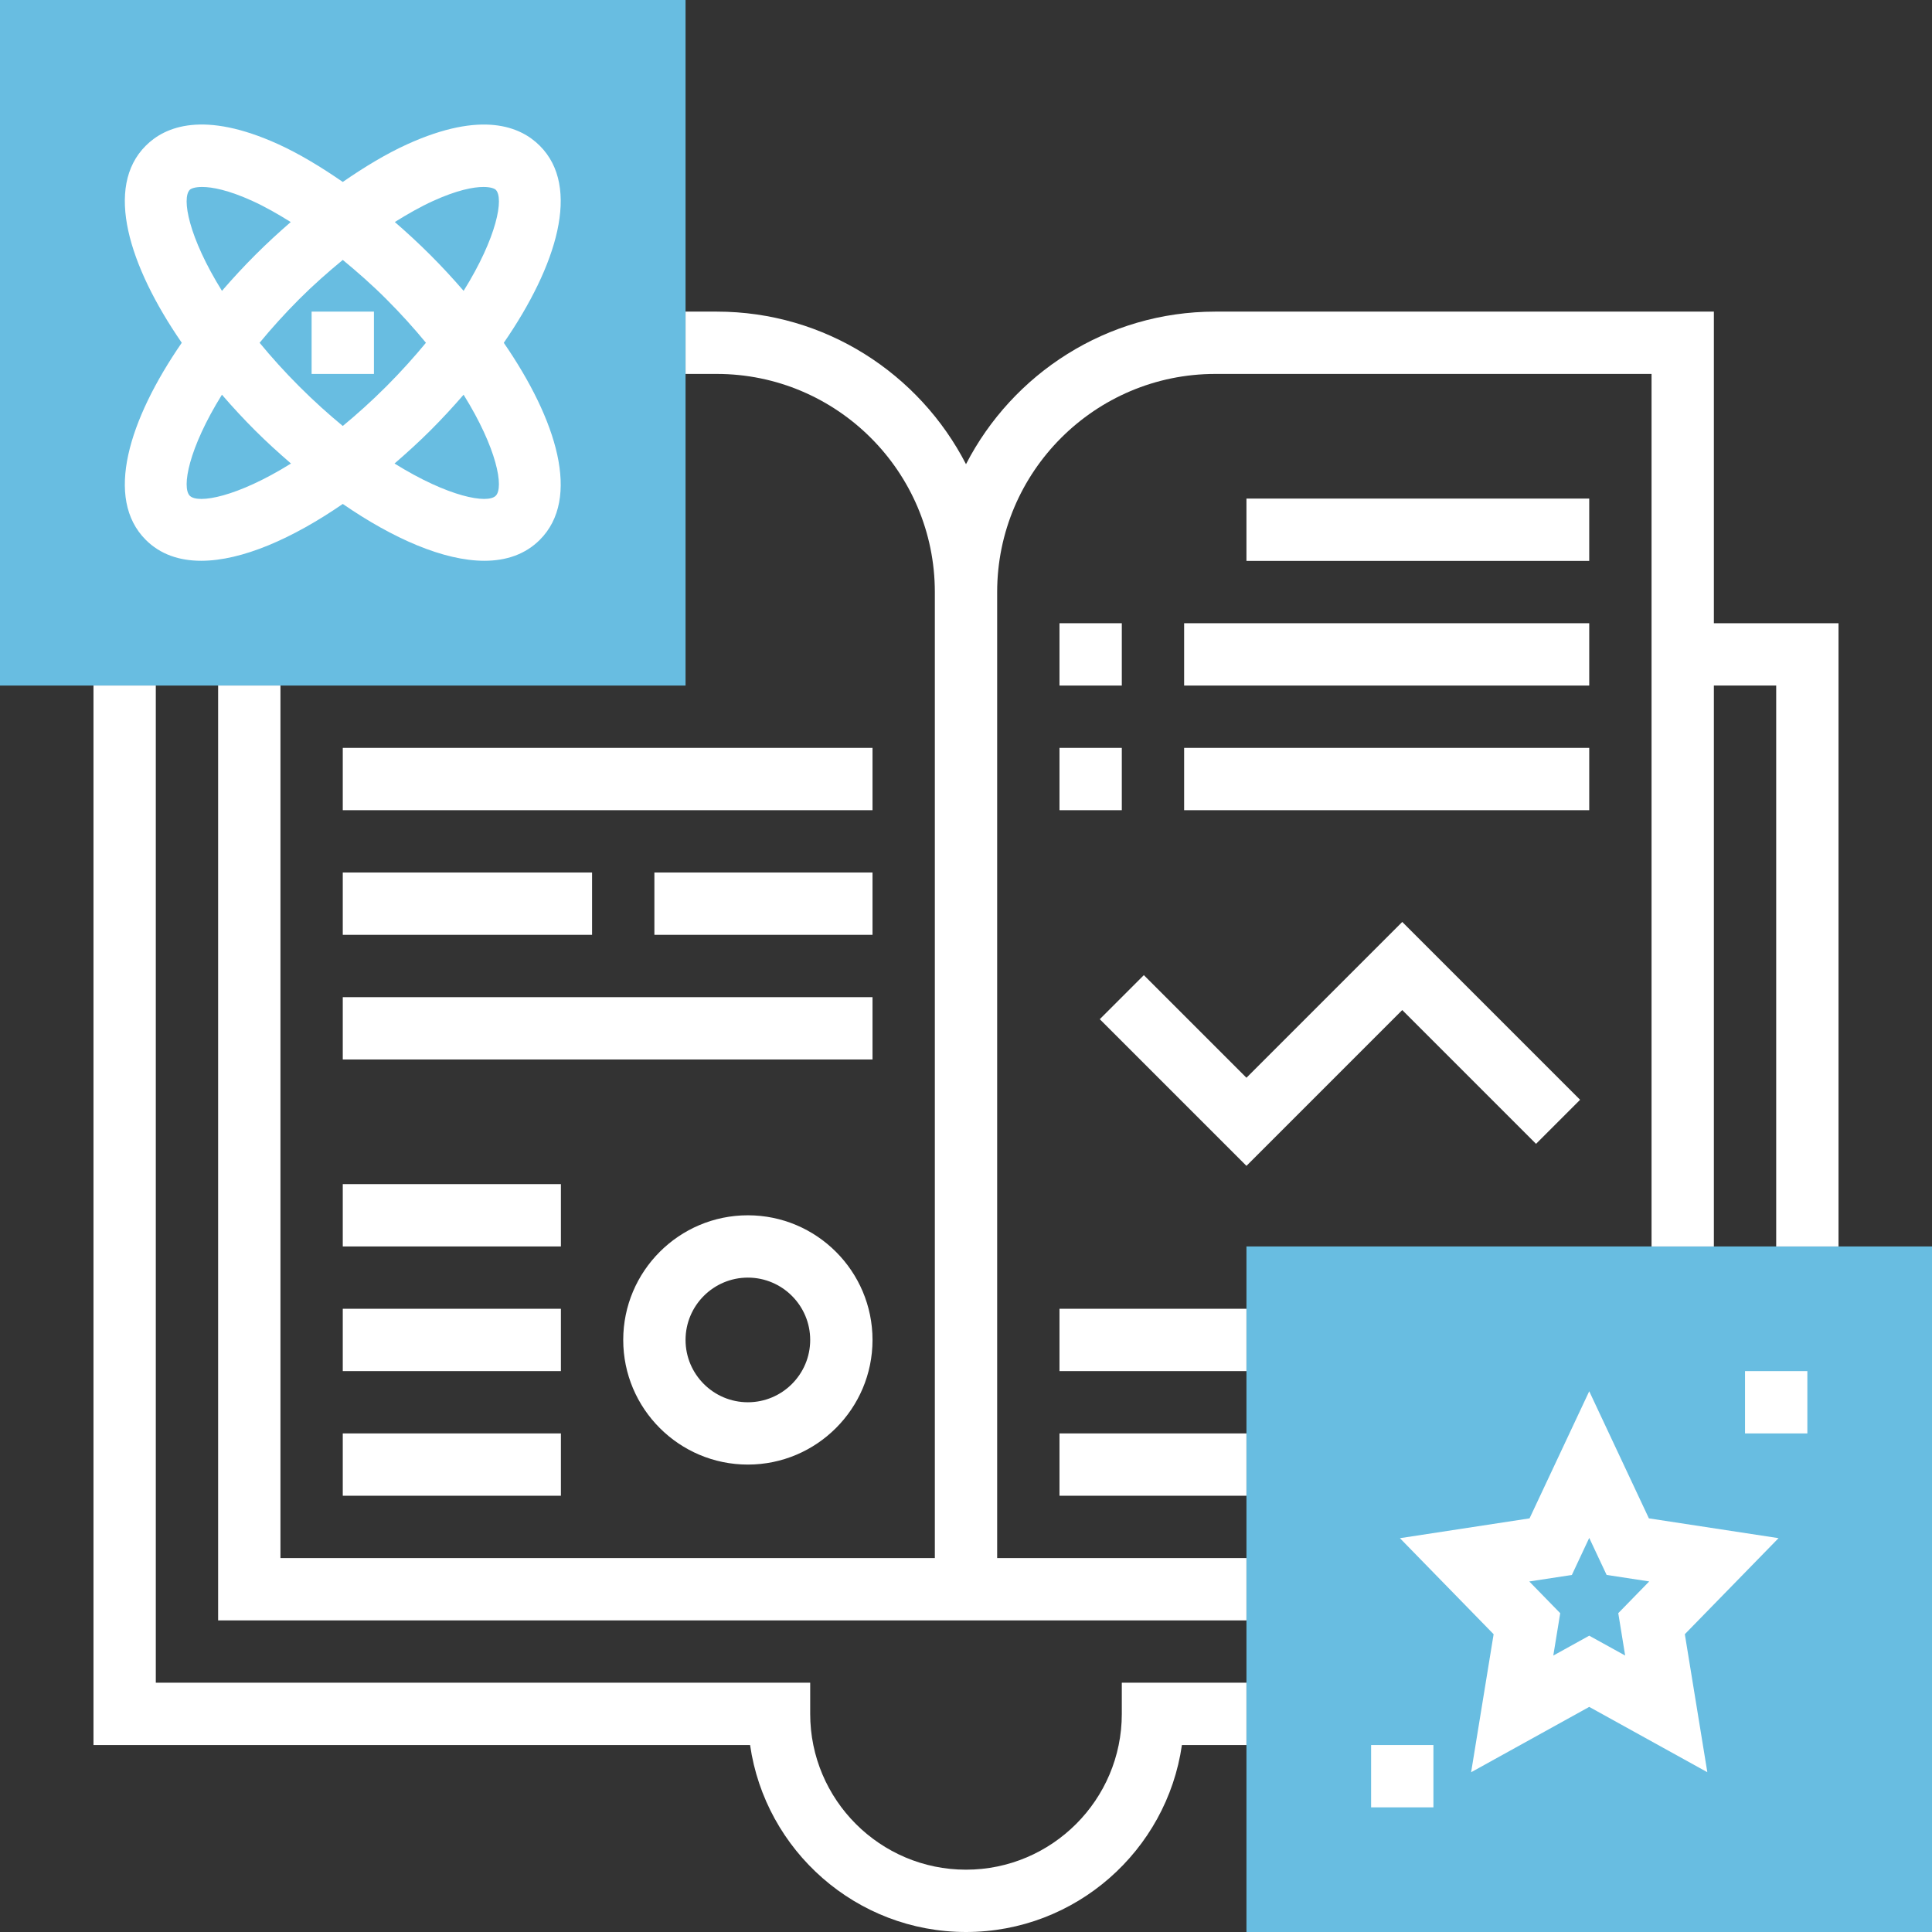 <?xml version="1.0" encoding="iso-8859-1"?>
<!-- Generator: Adobe Illustrator 19.0.0, SVG Export Plug-In . SVG Version: 6.00 Build 0)  -->
<svg version="1.1" id="Capa_1" xmlns="http://www.w3.org/2000/svg" xmlns:xlink="http://www.w3.org/1999/xlink" x="0px" y="0px"
	 viewBox="0 0 496 496" style="enable-background:new 0 0 496 496;" xml:space="preserve">
<rect x="0" y="0" width="496" height="496" fill="#333333" stroke="none"/>
<g style="fill:#68bde1;" >
	<path d="M176,176H0V0h176V176z"/>
	<path d="M496,496H320V320h176V496z"/>
</g>
<g style="fill:#ffffff;" >
	<rect x="80" y="80" width="16" height="16"/>
	<path d="M37.416,138.592c3.72,3.72,8.6,5.376,14.232,5.376c10.448,0,23.464-5.72,36.352-14.592
		c12.88,8.872,25.904,14.592,36.352,14.592c5.632,0,10.512-1.664,14.232-5.376c10.624-10.632,4.4-30.768-9.248-50.584
		c13.656-19.824,19.872-39.968,9.248-50.584c-4.968-4.976-14.904-9.072-34.04-0.384c-5.328,2.416-10.92,5.784-16.544,9.672
		c-5.624-3.88-11.216-7.256-16.544-9.68c-19.12-8.688-29.072-4.592-34.04,0.384C26.792,48.04,33.008,68.176,46.664,88
		C33.008,107.824,26.792,127.96,37.416,138.592z M48.728,127.28c-2.12-2.12-0.328-12.152,8.248-25.944
		c2.712,3.136,5.552,6.216,8.512,9.168c2.968,2.968,6.072,5.776,9.216,8.496C60.896,127.6,50.864,129.4,48.728,127.28z M88,66.728
		c3.768,3.112,7.528,6.408,11.192,10.08c3.84,3.84,7.184,7.576,10.16,11.192c-2.984,3.616-6.328,7.352-10.16,11.192
		c-3.84,3.84-7.576,7.184-11.192,10.168c-3.616-2.984-7.352-6.328-11.192-10.168c-3.84-3.84-7.184-7.576-10.16-11.192
		c2.984-3.616,6.328-7.352,10.16-11.192C80.472,73.144,84.232,69.84,88,66.728z M127.272,127.28c-2.128,2.12-12.168,0.32-25.984-8.28
		c3.144-2.72,6.248-5.528,9.216-8.496c2.96-2.96,5.8-6.032,8.512-9.168C127.6,115.128,129.4,125.152,127.272,127.28z M111.168,51.6
		c6.208-2.824,10.376-3.6,12.944-3.6c1.832,0,2.832,0.4,3.168,0.728c2.12,2.12,0.328,12.152-8.256,25.944
		c-2.712-3.136-5.552-6.216-8.512-9.176c-2.992-2.992-6.056-5.816-9.152-8.496C104.704,54.912,108.008,53.04,111.168,51.6z
		 M48.728,48.728C49.064,48.392,50.064,48,51.888,48c2.56,0,6.736,0.776,12.936,3.6c3.168,1.44,6.464,3.312,9.816,5.408
		c-3.088,2.68-6.16,5.496-9.144,8.488c-2.96,2.96-5.8,6.032-8.512,9.176C48.4,60.872,46.6,50.848,48.728,48.728z"/>
	<path d="M440,160V80H312c-27.872,0-52.04,15.944-64,39.168C236.04,95.944,211.872,80,184,80h-8v16h8c30.872,0,56,25.12,56,56v248H72
		V176H56v240h192h8h64v-16h-64V152c0-30.88,25.128-56,56-56h112v224h16V176h16v144h16V160H440z"/>
	<path d="M288,440c0,22.056-17.944,40-40,40s-40-17.944-40-40v-8H40V176H24v272h168.568c3.888,27.104,27.264,48,55.432,48
		s51.536-20.896,55.432-48H320v-16h-32V440z"/>
	<rect x="320" y="128" width="88" height="16"/>
	<rect x="304" y="160" width="104" height="16"/>
	<rect x="304" y="192" width="104" height="16"/>
	<rect x="272" y="160" width="16" height="16"/>
	<rect x="272" y="192" width="16" height="16"/>
	<path d="M160,344c0,17.648,14.352,32,32,32s32-14.352,32-32s-14.352-32-32-32S160,326.352,160,344z M208,344c0,8.824-7.176,16-16,16
		s-16-7.176-16-16s7.176-16,16-16S208,335.176,208,344z"/>
	<rect x="272" y="336" width="48" height="16"/>
	<rect x="272" y="368" width="48" height="16"/>
	<polygon points="394.344,293.656 405.656,282.344 360,236.688 320,276.688 293.656,250.344 282.344,261.656 320,299.312 
		360,259.312 "/>
	<rect x="88" y="192" width="136" height="16"/>
	<rect x="88" y="256" width="136" height="16"/>
	<rect x="168" y="224" width="56" height="16"/>
	<rect x="88" y="224" width="64" height="16"/>
	<rect x="88" y="304" width="56" height="16"/>
	<rect x="88" y="336" width="56" height="16"/>
	<rect x="88" y="368" width="56" height="16"/>
	<path d="M423.32,389.808L408,357.176l-15.32,32.632l-33.28,5.088l24.056,24.656l-5.776,35.432L408,438.208l30.32,16.768
		l-5.776-35.432l24.056-24.656L423.32,389.808z M417.224,425.024L408,419.928l-9.224,5.104l1.776-10.88l-7.944-8.144l10.936-1.672
		l4.456-9.512l4.464,9.504L423.4,406l-7.944,8.144L417.224,425.024z"/>
	<rect x="448" y="352" width="16" height="16"/>
	<rect x="352" y="448" width="16" height="16"/>
</g>
</svg>
